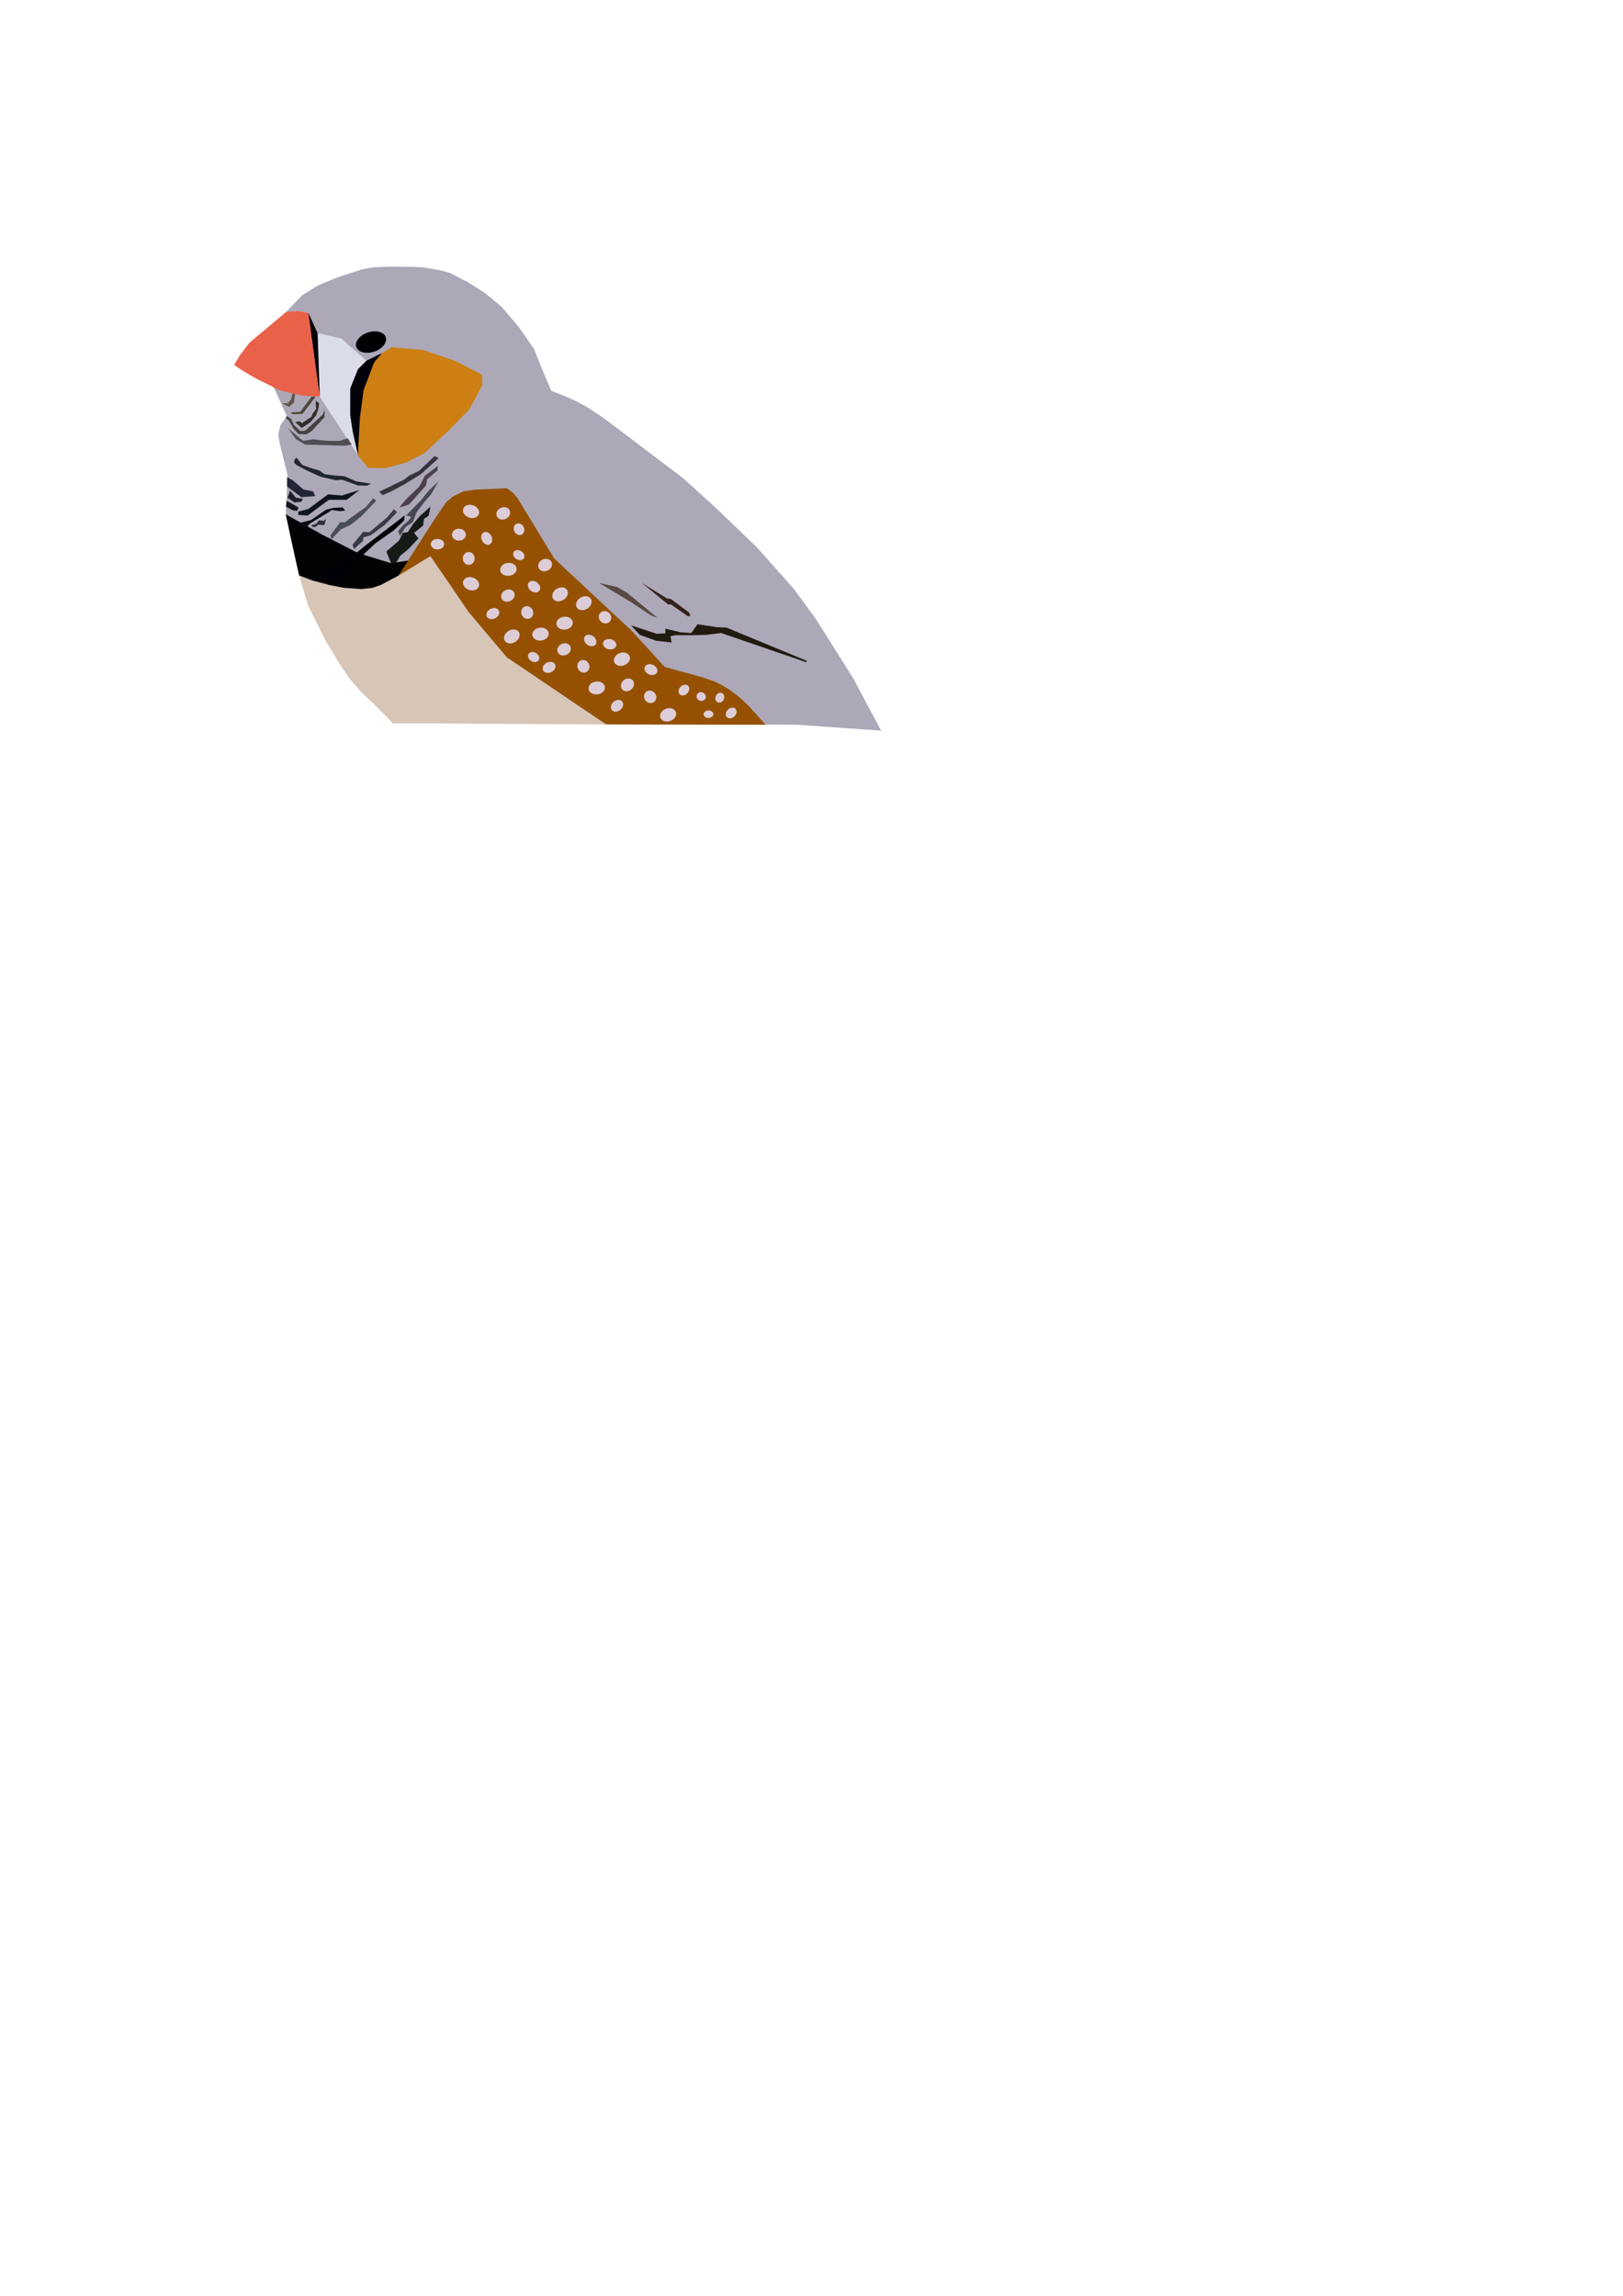 <?xml version="1.0" encoding="UTF-8" standalone="no"?>
<!-- Created with Inkscape (http://www.inkscape.org/) -->

<svg
   xmlns:dc="http://purl.org/dc/elements/1.1/"
   xmlns:cc="http://creativecommons.org/ns#"
   xmlns:rdf="http://www.w3.org/1999/02/22-rdf-syntax-ns#"
   xmlns:svg="http://www.w3.org/2000/svg"
   xmlns="http://www.w3.org/2000/svg"
   xmlns:sodipodi="http://sodipodi.sourceforge.net/DTD/sodipodi-0.dtd"
   xmlns:inkscape="http://www.inkscape.org/namespaces/inkscape"
   width="210mm"
   height="297mm"
   viewBox="0 0 210 297"
   version="1.1"
   id="svg8"
   inkscape:version="0.92.3 (2405546, 2018-03-11)"
   sodipodi:docname="finch.svg">
  <defs
     id="defs2" />
  <sodipodi:namedview
     id="base"
     pagecolor="#ffffff"
     bordercolor="#666666"
     borderopacity="1.0"
     inkscape:pageopacity="0.0"
     inkscape:pageshadow="2"
     inkscape:zoom="0.9899495"
     inkscape:cx="-94.991109"
     inkscape:cy="1050.93"
     inkscape:document-units="mm"
     inkscape:current-layer="svg8"
     showgrid="false"
     inkscape:window-width="1920"
     inkscape:window-height="986"
     inkscape:window-x="-11"
     inkscape:window-y="-11"
     inkscape:window-maximized="1" />
  <g
     inkscape:groupmode="layer"
     id="layer2"
     inkscape:label="body" />
  <g
     id="g2042">
    <g
       transform="translate(100.226,61.739)"
       id="g1947">
      <g
         id="g1851"
         transform="translate(1.108,2.361)">
        <g
           transform="translate(0.309,0.626)"
           id="g1757">
          <g
             id="g1665"
             transform="translate(-0.096,-0.542)">
            <g
               transform="translate(35.728,-81.92)"
               id="g1573">
              <g
                 id="g1488">
                <g
                   transform="translate(137.644,26.46)"
                   id="g1240">
                  <g
                     id="g1046"
                     transform="translate(92.208,17.64)">
                    <g
                       transform="translate(77.375,-17.506)"
                       id="g1027" />
                    <g
                       transform="translate(-175.85,-40.369)"
                       id="g1396">
                      <g
                         id="g1320"
                         transform="translate(175.759,40.821)">
                        <g
                           transform="translate(0.257,0.049)"
                           id="g1241">
                          <g
                             id="g1100"
                             transform="translate(-0.134,0.168)">
                            <g
                               id="g956"
                               transform="translate(0.359,0.231)">
                              <g
                                 transform="translate(-165.026,-33.438)"
                                 id="g1304">
                                <g
                                   transform="translate(0.299,0.599)"
                                   id="g1167">
                                <g
                                   id="g1107"
                                   transform="translate(-117.151,-22.198)">
                                <g
                                   id="g1246">
                                <g
                                   id="g989"
                                   transform="translate(-137.814,-10.027)">
                                <g
                                   id="g868"
                                   transform="translate(12.851,-54.618)">
                                <path
                                   sodipodi:nodetypes="cccccccccccccccccccccccccccccccccccccccccccccccccc"
                                   inkscape:connector-curvature="0"
                                   id="path827"
                                   d="m 94.008,126.999 -1.799,-0.073 -2.439,-0.015 -2.165,0.089 -1.492,0.282 -2.958,0.952 -2.685,1.104 -2.087,1.306 -2.032,2.126 1.594,-0.119 1.276,0.249 1.476,10.831 -5.15,-0.803 -0.898,-0.614 1.795,3.969 -0.846,1.128 -0.276,1.258 0.243,1.346 0.974,3.921 -0.244,5.018 0.811,3.959 0.917,3.943 1.917,3.522 2.598,6.168 2.789,3.659 4.819,5.764 52.307,0.202 10.877,0.769 -3.593,-6.737 -4.886,-7.768 -2.828,-3.853 -4.801,-5.401 -5.404,-5.182 -4.063,-3.685 -4.854,-3.678 -5.635,-4.259 -1.959,-1.282 -1.466,-0.792 -1.306,-0.591 -1.883,-0.737 -1.181,-2.792 -1.065,-2.656 -2.006,-2.867 -2.173,-2.551 -2.157,-1.79 -2.234,-1.405 -2.229,-1.163 -1.007,-0.299 -0.941,-0.178 z"
                                   style="fill:#aca8b8;fill-opacity:1;stroke:none;stroke-width:0.265px;stroke-linecap:butt;stroke-linejoin:miter;stroke-opacity:1" />
                                <ellipse
                                   inkscape:transform-center-y="1.8040693"
                                   inkscape:transform-center-x="-0.40090429"
                                   transform="rotate(-18.316)"
                                   ry="1.303"
                                   rx="2.005"
                                   cy="157.192"
                                   cx="39.955"
                                   id="path839"
                                   style="opacity:1;fill:#000002;fill-opacity:1;fill-rule:evenodd;stroke:none;stroke-width:0.353;stroke-linecap:butt;stroke-linejoin:round;stroke-miterlimit:4;stroke-dasharray:none;stroke-opacity:1" />
                                <path
                                   sodipodi:nodetypes="ccccccccccccc"
                                   inkscape:connector-curvature="0"
                                   id="path829"
                                   d="m 79.221,132.899 1.476,10.831 -2.423,-0.149 -2.727,-0.654 -3.163,-1.573 -1.798,-1.063 -0.969,-0.66 0.738,-1.246 1.269,-1.663 3.467,-2.897 1.259,-1.058 1.594,-0.119 z"
                                   style="fill:#e96149;fill-opacity:1;stroke:none;stroke-width:0.265px;stroke-linecap:butt;stroke-linejoin:miter;stroke-opacity:1" />
                                <path
                                   sodipodi:nodetypes="cccccccccccccccccccc"
                                   inkscape:connector-curvature="0"
                                   id="path841"
                                   d="m 86.929,152.942 -0.617,-0.776 -0.686,-0.862 -0.267,-1.37 0.267,-3.608 0.445,-2.712 0.724,-1.899 0.935,-2.405 1.028,-1.216 1.21,-0.755 4.055,0.341 4.297,1.463 3.374,1.771 0.033,1.336 -1.704,3.174 -2.74,2.773 -3.04,2.84 -2.339,1.203 -2.706,0.735 z"
                                   style="fill:#cd7f13;fill-opacity:1;stroke:none;stroke-width:0.265px;stroke-linecap:butt;stroke-linejoin:miter;stroke-opacity:1" />
                                <path
                                   sodipodi:nodetypes="ccccccccccc"
                                   inkscape:connector-curvature="0"
                                   id="path844"
                                   d="m 85.626,151.305 -0.668,-3.007 -0.334,-2.172 v -3.441 l 1.002,-2.506 1.102,-1.102 2.031,-0.982 -1.028,1.216 -1.359,3.569 -0.474,3.547 z"
                                   style="fill:#010108;fill-opacity:1;stroke:none;stroke-width:0.265px;stroke-linecap:butt;stroke-linejoin:miter;stroke-opacity:1" />
                                <path
                                   sodipodi:nodetypes="cccccccccc"
                                   inkscape:connector-curvature="0"
                                   id="path846"
                                   d="m 86.729,139.077 -3.243,-2.859 -3.071,-0.709 0.283,8.221 4.929,7.574 -0.668,-3.007 -0.334,-2.172 v -3.441 l 1.002,-2.506 z"
                                   style="fill:#dadde9;fill-opacity:1;stroke:none;stroke-width:0.265px;stroke-linecap:butt;stroke-linejoin:miter;stroke-opacity:1" />
                                <path
                                   inkscape:connector-curvature="0"
                                   id="path848"
                                   d="m 80.698,143.731 -0.283,-8.221 -1.193,-2.61 z"
                                   style="fill:#000002;fill-opacity:1;stroke:none;stroke-width:0.265px;stroke-linecap:butt;stroke-linejoin:miter;stroke-opacity:1" />
                                </g>
                                <g
                                   id="g1192"
                                   transform="translate(87.596,-13.135)">
                                <g
                                   transform="translate(-87.596,13.135)"
                                   id="g1145">
                                <path
                                   style="fill:#d7c5b7;fill-opacity:1;stroke:none;stroke-width:0.265px;stroke-linecap:butt;stroke-linejoin:miter;stroke-opacity:1"
                                   d="m 90.876,112.239 7.996,1.77 4.845,-1.733 4.143,-2.539 9.889,13.096 12.862,8.686 -27.612,-0.167 -2.341,-2.36 -1.752,-1.666 -1.453,-1.678 -1.389,-2.032 -1.808,-3.024 -2.231,-4.474 z"
                                   id="path870"
                                   inkscape:connector-curvature="0"
                                   sodipodi:nodetypes="cccccccccccccc" />
                                <path
                                   sodipodi:nodetypes="ccccccccccccccccccccccccccccc"
                                   style="fill:#955101;fill-opacity:1;stroke:none;stroke-width:0.265px;stroke-linecap:butt;stroke-linejoin:miter;stroke-opacity:1"
                                   d="m 103.717,112.276 4.149,-6.481 1.432,-2.161 0.648,-0.913 0.838,-0.694 1.393,-0.674 1.483,-0.202 1.736,-0.086 2.337,-0.107 0.86,0.626 0.572,0.713 4.715,7.748 10.023,9.354 4.276,4.677 1.511,0.426 1.825,0.488 1.623,0.445 1.62,0.583 0.888,0.446 0.944,0.589 0.604,0.436 0.949,0.766 0.995,0.974 2.104,2.331 -20.63,-0.041 -12.862,-8.686 -4.929,-5.845 -4.96,-7.251 z"
                                   id="path872"
                                   inkscape:connector-curvature="0" />
                                <ellipse
                                   style="opacity:1;fill:#ddcdd7;fill-opacity:1;fill-rule:evenodd;stroke:none;stroke-width:0.353;stroke-linecap:butt;stroke-linejoin:round;stroke-miterlimit:4;stroke-dasharray:none;stroke-opacity:1"
                                   id="path878"
                                   cx="141.286"
                                   cy="60.361"
                                   rx="1.069"
                                   ry="0.835"
                                   transform="rotate(19.451)" />
                                <ellipse
                                   style="opacity:1;fill:#ddcdd7;fill-opacity:1;fill-rule:evenodd;stroke:none;stroke-width:0.311;stroke-linecap:butt;stroke-linejoin:round;stroke-miterlimit:4;stroke-dasharray:none;stroke-opacity:1"
                                   id="path878-8"
                                   cx="111.552"
                                   cy="106.971"
                                   rx="0.902"
                                   ry="0.768" />
                                <ellipse
                                   style="opacity:1;fill:#ddcdd7;fill-opacity:1;fill-rule:evenodd;stroke:none;stroke-width:0.289;stroke-linecap:butt;stroke-linejoin:round;stroke-miterlimit:4;stroke-dasharray:none;stroke-opacity:1"
                                   id="path878-0"
                                   cx="153.057"
                                   cy="15.742"
                                   rx="0.819"
                                   ry="0.731"
                                   transform="matrix(0.794,0.608,-0.405,0.914,0,0)" />
                                <ellipse
                                   style="opacity:1;fill:#ddcdd7;fill-opacity:1;fill-rule:evenodd;stroke:none;stroke-width:0.299;stroke-linecap:butt;stroke-linejoin:round;stroke-miterlimit:4;stroke-dasharray:none;stroke-opacity:1"
                                   id="path878-3"
                                   cx="112.821"
                                   cy="110.045"
                                   rx="0.768"
                                   ry="0.835" />
                                <ellipse
                                   style="opacity:1;fill:#ddcdd7;fill-opacity:1;fill-rule:evenodd;stroke:none;stroke-width:0.287;stroke-linecap:butt;stroke-linejoin:round;stroke-miterlimit:4;stroke-dasharray:none;stroke-opacity:1"
                                   id="path878-9"
                                   cx="108.779"
                                   cy="108.197"
                                   rx="0.869"
                                   ry="0.679" />
                                <ellipse
                                   style="opacity:1;fill:#ddcdd7;fill-opacity:1;fill-rule:evenodd;stroke:none;stroke-width:0.353;stroke-linecap:butt;stroke-linejoin:round;stroke-miterlimit:4;stroke-dasharray:none;stroke-opacity:1"
                                   id="path878-1"
                                   cx="144.401"
                                   cy="69.181"
                                   rx="1.069"
                                   ry="0.835"
                                   transform="rotate(19.451)" />
                                <ellipse
                                   style="opacity:1;fill:#ddcdd7;fill-opacity:1;fill-rule:evenodd;stroke:none;stroke-width:0.353;stroke-linecap:butt;stroke-linejoin:round;stroke-miterlimit:4;stroke-dasharray:none;stroke-opacity:1"
                                   id="path878-15"
                                   cx="103.637"
                                   cy="124.883"
                                   rx="1.069"
                                   ry="0.835"
                                   transform="rotate(-6.935)" />
                                <ellipse
                                   style="opacity:1;fill:#ddcdd7;fill-opacity:1;fill-rule:evenodd;stroke:none;stroke-width:0.311;stroke-linecap:butt;stroke-linejoin:round;stroke-miterlimit:4;stroke-dasharray:none;stroke-opacity:1"
                                   id="path878-8-3"
                                   cx="54.565"
                                   cy="155.274"
                                   rx="0.902"
                                   ry="0.768"
                                   transform="rotate(-26.387)" />
                                <ellipse
                                   style="opacity:1;fill:#ddcdd7;fill-opacity:1;fill-rule:evenodd;stroke:none;stroke-width:0.289;stroke-linecap:butt;stroke-linejoin:round;stroke-miterlimit:4;stroke-dasharray:none;stroke-opacity:1"
                                   id="path878-0-4"
                                   cx="119.551"
                                   cy="90.834"
                                   rx="0.819"
                                   ry="0.731"
                                   transform="matrix(0.981,0.192,0.044,0.999,0,0)" />
                                <ellipse
                                   style="opacity:1;fill:#ddcdd7;fill-opacity:1;fill-rule:evenodd;stroke:none;stroke-width:0.299;stroke-linecap:butt;stroke-linejoin:round;stroke-miterlimit:4;stroke-dasharray:none;stroke-opacity:1"
                                   id="path878-3-7"
                                   cx="55.834"
                                   cy="158.348"
                                   rx="0.768"
                                   ry="0.835"
                                   transform="rotate(-26.387)" />
                                <ellipse
                                   style="opacity:1;fill:#ddcdd7;fill-opacity:1;fill-rule:evenodd;stroke:none;stroke-width:0.287;stroke-linecap:butt;stroke-linejoin:round;stroke-miterlimit:4;stroke-dasharray:none;stroke-opacity:1"
                                   id="path878-9-8"
                                   cx="51.792"
                                   cy="156.5"
                                   rx="0.869"
                                   ry="0.679"
                                   transform="rotate(-26.387)" />
                                <ellipse
                                   style="opacity:1;fill:#ddcdd7;fill-opacity:1;fill-rule:evenodd;stroke:none;stroke-width:0.353;stroke-linecap:butt;stroke-linejoin:round;stroke-miterlimit:4;stroke-dasharray:none;stroke-opacity:1"
                                   id="path878-1-2"
                                   cx="106.752"
                                   cy="133.704"
                                   rx="1.069"
                                   ry="0.835"
                                   transform="rotate(-6.935)" />
                                <ellipse
                                   style="opacity:1;fill:#ddcdd7;fill-opacity:1;fill-rule:evenodd;stroke:none;stroke-width:0.316;stroke-linecap:butt;stroke-linejoin:round;stroke-miterlimit:4;stroke-dasharray:none;stroke-opacity:1"
                                   id="path878-15-1"
                                   cx="-75.257"
                                   cy="-148.713"
                                   rx="0.92"
                                   ry="0.779"
                                   transform="matrix(-0.927,0.374,-0.356,-0.935,0,0)" />
                                <ellipse
                                   style="opacity:1;fill:#ddcdd7;fill-opacity:1;fill-rule:evenodd;stroke:none;stroke-width:0.259;stroke-linecap:butt;stroke-linejoin:round;stroke-miterlimit:4;stroke-dasharray:none;stroke-opacity:1"
                                   id="path878-0-4-4"
                                   cx="-85.331"
                                   cy="-118.252"
                                   rx="0.706"
                                   ry="0.682"
                                   transform="matrix(-0.999,0.043,-0.288,-0.958,0,0)" />
                                <ellipse
                                   style="opacity:1;fill:#ddcdd7;fill-opacity:1;fill-rule:evenodd;stroke:none;stroke-width:0.268;stroke-linecap:butt;stroke-linejoin:round;stroke-miterlimit:4;stroke-dasharray:none;stroke-opacity:1"
                                   id="path878-3-7-7"
                                   cx="-25.949"
                                   cy="-159.435"
                                   rx="0.672"
                                   ry="0.768"
                                   transform="matrix(-0.734,0.679,-0.629,-0.777,0,0)" />
                                <ellipse
                                   style="opacity:1;fill:#ddcdd7;fill-opacity:1;fill-rule:evenodd;stroke:none;stroke-width:0.316;stroke-linecap:butt;stroke-linejoin:round;stroke-miterlimit:4;stroke-dasharray:none;stroke-opacity:1"
                                   id="path878-1-2-4"
                                   cx="-72.577"
                                   cy="-140.488"
                                   rx="0.92"
                                   ry="0.779"
                                   transform="matrix(-0.927,0.374,-0.356,-0.935,0,0)" />
                                <ellipse
                                   style="opacity:1;fill:#ddcdd7;fill-opacity:1;fill-rule:evenodd;stroke:none;stroke-width:0.353;stroke-linecap:butt;stroke-linejoin:round;stroke-miterlimit:4;stroke-dasharray:none;stroke-opacity:1"
                                   id="path878-15-9"
                                   cx="110.014"
                                   cy="132.671"
                                   rx="1.069"
                                   ry="0.835"
                                   transform="rotate(-6.935)" />
                                <ellipse
                                   style="opacity:1;fill:#ddcdd7;fill-opacity:1;fill-rule:evenodd;stroke:none;stroke-width:0.311;stroke-linecap:butt;stroke-linejoin:round;stroke-miterlimit:4;stroke-dasharray:none;stroke-opacity:1"
                                   id="path878-8-3-3"
                                   cx="57.984"
                                   cy="164.741"
                                   rx="0.902"
                                   ry="0.768"
                                   transform="rotate(-26.387)" />
                                <ellipse
                                   style="opacity:1;fill:#ddcdd7;fill-opacity:1;fill-rule:evenodd;stroke:none;stroke-width:0.289;stroke-linecap:butt;stroke-linejoin:round;stroke-miterlimit:4;stroke-dasharray:none;stroke-opacity:1"
                                   id="path878-0-4-8"
                                   cx="126.709"
                                   cy="96.428"
                                   rx="0.819"
                                   ry="0.731"
                                   transform="matrix(0.981,0.192,0.044,0.999,0,0)" />
                                <ellipse
                                   style="opacity:1;fill:#ddcdd7;fill-opacity:1;fill-rule:evenodd;stroke:none;stroke-width:0.299;stroke-linecap:butt;stroke-linejoin:round;stroke-miterlimit:4;stroke-dasharray:none;stroke-opacity:1"
                                   id="path878-3-7-6"
                                   cx="59.254"
                                   cy="167.815"
                                   rx="0.768"
                                   ry="0.835"
                                   transform="rotate(-26.387)" />
                                <ellipse
                                   style="opacity:1;fill:#ddcdd7;fill-opacity:1;fill-rule:evenodd;stroke:none;stroke-width:0.287;stroke-linecap:butt;stroke-linejoin:round;stroke-miterlimit:4;stroke-dasharray:none;stroke-opacity:1"
                                   id="path878-9-8-2"
                                   cx="55.212"
                                   cy="165.967"
                                   rx="0.869"
                                   ry="0.679"
                                   transform="rotate(-26.387)" />
                                <ellipse
                                   style="opacity:1;fill:#ddcdd7;fill-opacity:1;fill-rule:evenodd;stroke:none;stroke-width:0.353;stroke-linecap:butt;stroke-linejoin:round;stroke-miterlimit:4;stroke-dasharray:none;stroke-opacity:1"
                                   id="path878-1-2-6"
                                   cx="113.129"
                                   cy="141.492"
                                   rx="1.069"
                                   ry="0.835"
                                   transform="rotate(-6.935)" />
                                <ellipse
                                   style="opacity:1;fill:#ddcdd7;fill-opacity:1;fill-rule:evenodd;stroke:none;stroke-width:0.353;stroke-linecap:butt;stroke-linejoin:round;stroke-miterlimit:4;stroke-dasharray:none;stroke-opacity:1"
                                   id="path878-15-8"
                                   cx="81.807"
                                   cy="161.405"
                                   rx="1.069"
                                   ry="0.835"
                                   transform="rotate(-20.265)" />
                                <ellipse
                                   style="opacity:1;fill:#ddcdd7;fill-opacity:1;fill-rule:evenodd;stroke:none;stroke-width:0.311;stroke-linecap:butt;stroke-linejoin:round;stroke-miterlimit:4;stroke-dasharray:none;stroke-opacity:1"
                                   id="path878-8-3-7"
                                   cx="21.819"
                                   cy="182.442"
                                   rx="0.902"
                                   ry="0.768"
                                   transform="rotate(-39.716)" />
                                <ellipse
                                   style="opacity:1;fill:#ddcdd7;fill-opacity:1;fill-rule:evenodd;stroke:none;stroke-width:0.289;stroke-linecap:butt;stroke-linejoin:round;stroke-miterlimit:4;stroke-dasharray:none;stroke-opacity:1"
                                   id="path878-0-4-1"
                                   cx="100.053"
                                   cy="133.503"
                                   rx="0.819"
                                   ry="0.731"
                                   transform="matrix(0.999,-0.04,0.273,0.962,0,0)" />
                                <ellipse
                                   style="opacity:1;fill:#ddcdd7;fill-opacity:1;fill-rule:evenodd;stroke:none;stroke-width:0.299;stroke-linecap:butt;stroke-linejoin:round;stroke-miterlimit:4;stroke-dasharray:none;stroke-opacity:1"
                                   id="path878-3-7-4"
                                   cx="23.088"
                                   cy="185.515"
                                   rx="0.768"
                                   ry="0.835"
                                   transform="rotate(-39.716)" />
                                <ellipse
                                   style="opacity:1;fill:#ddcdd7;fill-opacity:1;fill-rule:evenodd;stroke:none;stroke-width:0.287;stroke-linecap:butt;stroke-linejoin:round;stroke-miterlimit:4;stroke-dasharray:none;stroke-opacity:1"
                                   id="path878-9-8-5"
                                   cx="19.046"
                                   cy="183.667"
                                   rx="0.869"
                                   ry="0.679"
                                   transform="rotate(-39.716)" />
                                <ellipse
                                   style="opacity:1;fill:#ddcdd7;fill-opacity:1;fill-rule:evenodd;stroke:none;stroke-width:0.353;stroke-linecap:butt;stroke-linejoin:round;stroke-miterlimit:4;stroke-dasharray:none;stroke-opacity:1"
                                   id="path878-1-2-7"
                                   cx="84.922"
                                   cy="170.226"
                                   rx="1.069"
                                   ry="0.835"
                                   transform="rotate(-20.265)" />
                                <ellipse
                                   style="opacity:1;fill:#ddcdd7;fill-opacity:1;fill-rule:evenodd;stroke:none;stroke-width:0.353;stroke-linecap:butt;stroke-linejoin:round;stroke-miterlimit:4;stroke-dasharray:none;stroke-opacity:1"
                                   id="path878-15-88"
                                   cx="-45.876"
                                   cy="-163.047"
                                   rx="1.069"
                                   ry="0.835"
                                   transform="rotate(148.334)" />
                                <ellipse
                                   style="opacity:1;fill:#ddcdd7;fill-opacity:1;fill-rule:evenodd;stroke:none;stroke-width:0.289;stroke-linecap:butt;stroke-linejoin:round;stroke-miterlimit:4;stroke-dasharray:none;stroke-opacity:1"
                                   id="path878-0-4-9"
                                   cx="-62.771"
                                   cy="-152.929"
                                   rx="0.819"
                                   ry="0.731"
                                   transform="matrix(-0.972,0.236,-0.458,-0.889,0,0)" />
                                <ellipse
                                   style="opacity:1;fill:#ddcdd7;fill-opacity:1;fill-rule:evenodd;stroke:none;stroke-width:0.299;stroke-linecap:butt;stroke-linejoin:round;stroke-miterlimit:4;stroke-dasharray:none;stroke-opacity:1"
                                   id="path878-3-7-9"
                                   cx="9.697"
                                   cy="-175.404"
                                   rx="0.768"
                                   ry="0.835"
                                   transform="rotate(128.882)" />
                                <ellipse
                                   style="opacity:1;fill:#ddcdd7;fill-opacity:1;fill-rule:evenodd;stroke:none;stroke-width:0.353;stroke-linecap:butt;stroke-linejoin:round;stroke-miterlimit:4;stroke-dasharray:none;stroke-opacity:1"
                                   id="path878-1-2-2"
                                   cx="-47.893"
                                   cy="-165.635"
                                   rx="1.069"
                                   ry="0.835"
                                   transform="rotate(148.334)" />
                                <ellipse
                                   style="opacity:1;fill:#ddcdd7;fill-opacity:1;fill-rule:evenodd;stroke:none;stroke-width:0.256;stroke-linecap:butt;stroke-linejoin:round;stroke-miterlimit:4;stroke-dasharray:none;stroke-opacity:1"
                                   id="path878-15-6"
                                   cx="-12.738"
                                   cy="-195.683"
                                   rx="0.777"
                                   ry="0.607"
                                   transform="rotate(135.262)" />
                                <ellipse
                                   style="opacity:1;fill:#ddcdd7;fill-opacity:1;fill-rule:evenodd;stroke:none;stroke-width:0.226;stroke-linecap:butt;stroke-linejoin:round;stroke-miterlimit:4;stroke-dasharray:none;stroke-opacity:1"
                                   id="path878-8-3-4"
                                   cx="52.011"
                                   cy="-186.572"
                                   rx="0.655"
                                   ry="0.558"
                                   transform="rotate(115.811)" />
                                <ellipse
                                   style="opacity:1;fill:#ddcdd7;fill-opacity:1;fill-rule:evenodd;stroke:none;stroke-width:0.21;stroke-linecap:butt;stroke-linejoin:round;stroke-miterlimit:4;stroke-dasharray:none;stroke-opacity:1"
                                   id="path878-0-4-43"
                                   cx="-26.119"
                                   cy="-186.283"
                                   rx="0.595"
                                   ry="0.531"
                                   transform="matrix(-0.893,0.45,-0.647,-0.762,0,0)" />
                                <ellipse
                                   style="opacity:1;fill:#ddcdd7;fill-opacity:1;fill-rule:evenodd;stroke:none;stroke-width:0.217;stroke-linecap:butt;stroke-linejoin:round;stroke-miterlimit:4;stroke-dasharray:none;stroke-opacity:1"
                                   id="path878-3-7-1"
                                   cx="52.934"
                                   cy="-184.338"
                                   rx="0.558"
                                   ry="0.607"
                                   transform="rotate(115.811)" />
                                <ellipse
                                   style="opacity:1;fill:#ddcdd7;fill-opacity:1;fill-rule:evenodd;stroke:none;stroke-width:0.256;stroke-linecap:butt;stroke-linejoin:round;stroke-miterlimit:4;stroke-dasharray:none;stroke-opacity:1"
                                   id="path878-1-2-1"
                                   cx="-10.474"
                                   cy="-189.274"
                                   rx="0.777"
                                   ry="0.607"
                                   transform="rotate(135.262)" />
                                <ellipse
                                   style="opacity:1;fill:#ddcdd7;fill-opacity:1;fill-rule:evenodd;stroke:none;stroke-width:0.353;stroke-linecap:butt;stroke-linejoin:round;stroke-miterlimit:4;stroke-dasharray:none;stroke-opacity:1"
                                   id="path878-15-88-0"
                                   cx="-37.706"
                                   cy="-164.406"
                                   rx="1.069"
                                   ry="0.835"
                                   transform="rotate(148.334)" />
                                <ellipse
                                   style="opacity:1;fill:#ddcdd7;fill-opacity:1;fill-rule:evenodd;stroke:none;stroke-width:0.259;stroke-linecap:butt;stroke-linejoin:round;stroke-miterlimit:4;stroke-dasharray:none;stroke-opacity:1"
                                   id="path878-0-4-4-2"
                                   cx="-83.308"
                                   cy="-131.921"
                                   rx="0.706"
                                   ry="0.682"
                                   transform="matrix(-0.999,0.043,-0.288,-0.958,0,0)" />
                                </g>
                                <path
                                   inkscape:connector-curvature="0"
                                   id="path1147"
                                   d="m 3.28,125.373 -1.728,-7.903 4.766,2.658 4.6,2.361 4.26,1.302 2.219,-0.341 -1.275,1.959 -2.28,1.204 -1.096,0.377 -1.468,0.152 -2.254,-0.171 -1.78,-0.344 -2.234,-0.592 z"
                                   style="fill:#000204;fill-opacity:1;stroke:none;stroke-width:0.265px;stroke-linecap:butt;stroke-linejoin:miter;stroke-opacity:1"
                                   sodipodi:nodetypes="cccccccccccccc" />
                                </g>
                                </g>
                                </g>
                                <path
                                   style="fill:#211b0f;fill-opacity:1;stroke:none;stroke-width:0.265px;stroke-linecap:butt;stroke-linejoin:miter;stroke-opacity:1"
                                   d="m -3.988,108.673 3.307,1.087 1.134,-0.047 v -0.614 l 1.984,0.472 1.37,0.095 0.803,-1.134 2.504,0.378 1.228,0.047 10.394,4.299 -0.047,0.189 -11.009,-3.78 -1.937,0.236 -1.559,0.047 H 1.729 l -0.614,0.142 0.142,0.803 -2.032,-0.236 -2.079,-0.756 z"
                                   id="path935"
                                   inkscape:connector-curvature="0" />
                                </g>
                                <path
                                   style="fill:#34221a;fill-opacity:1;stroke:none;stroke-width:0.265px;stroke-linecap:butt;stroke-linejoin:miter;stroke-opacity:1"
                                   d="m -119.719,80.996 3.374,2.773 h 0.367 l 2.205,1.537 0.301,-0.067 -0.134,-0.401 -2.372,-1.771 -0.568,-0.1 z"
                                   id="path1048"
                                   inkscape:connector-curvature="0" />
                                <path
                                   style="fill:#584a40;fill-opacity:1;stroke:none;stroke-width:0.265px;stroke-linecap:butt;stroke-linejoin:miter;stroke-opacity:1"
                                   d="m -125.265,80.996 4.176,2.506 2.506,1.67 0.869,0.334 -3.976,-3.274 -1.303,-0.735 z"
                                   id="path1050"
                                   inkscape:connector-curvature="0" />
                                </g>
                                <path
                                   inkscape:connector-curvature="0"
                                   id="path1169"
                                   d="m -163.92,72.777 1.228,0.094 2.74,-2.032 h 2.315 l 1.654,-1.276 -2.268,0.709 -1.795,-0.142 -2.551,1.89 -1.276,0.331 z"
                                   style="fill:#0f131c;fill-opacity:1;stroke:none;stroke-width:0.265px;stroke-linecap:butt;stroke-linejoin:miter;stroke-opacity:1" />
                                <path
                                   inkscape:connector-curvature="0"
                                   id="path1173"
                                   d="m -163.305,70.698 -0.898,-0.142 -0.756,-0.898 -0.331,0.898 0.898,0.614 0.898,-0.094 z"
                                   style="fill:#1f1f27;fill-opacity:1;stroke:none;stroke-width:0.265px;stroke-linecap:butt;stroke-linejoin:miter;stroke-opacity:1" />
                                <path
                                   sodipodi:nodetypes="ccccccccccccccccccc"
                                   inkscape:connector-curvature="0"
                                   id="path1175"
                                   d="m -164.431,66.048 0.358,0.32 1.334,0.692 1.728,0.792 1.983,0.449 0.827,-0.058 2.005,0.73 1.217,0.024 0.484,-0.26 -1.89,-0.283 -1.553,-0.676 -1.376,-0.104 -1.189,-0.16 -0.677,-0.478 -1.087,-0.307 -1.134,-0.425 -0.732,-0.945 -0.257,0.304 z"
                                   style="fill:#22252e;fill-opacity:1;stroke:none;stroke-width:0.265px;stroke-linecap:butt;stroke-linejoin:miter;stroke-opacity:1" />
                              </g>
                              <path
                                 inkscape:connector-curvature="0"
                                 id="path887"
                                 d="m -329.319,27.355 0.839,0.756 1.146,-0.768 0.732,-0.898 0.295,-0.862 0.071,-0.685 -0.437,-0.319 0.012,0.52 0.059,0.532 -0.472,0.626 -0.13,0.378 -1.228,0.839 -0.366,-0.248 z"
                                 style="fill:#342c2a;fill-opacity:1;stroke:none;stroke-width:0.265px;stroke-linecap:butt;stroke-linejoin:miter;stroke-opacity:1" />
                              <path
                                 inkscape:connector-curvature="0"
                                 id="path889"
                                 d="m -330.453,26.54 -0.071,0.343 0.354,0.213 0.673,1.146 0.614,0.638 1.016,0.047 0.744,-0.484 1.595,-1.748 0.012,-0.98 -0.236,0.65 -2.256,2.067 -0.638,0.071 -0.862,-0.803 -0.354,-0.78 z"
                                 style="fill:#453f40;fill-opacity:1;stroke:none;stroke-width:0.265px;stroke-linecap:butt;stroke-linejoin:miter;stroke-opacity:1" />
                            </g>
                            <path
                               style="fill:#4f4d53;fill-opacity:1;stroke:none;stroke-width:0.265px;stroke-linecap:butt;stroke-linejoin:miter;stroke-opacity:1"
                               d="m -329.897,28.335 1.016,1.417 1.205,0.732 5.079,0.142 0.945,-0.142 -0.52,-0.827 -1.063,0.354 -1.748,-0.024 -1.654,-0.189 -1.252,0.189 -0.472,-0.307 z"
                               id="path958"
                               inkscape:connector-curvature="0"
                               sodipodi:nodetypes="cccccccccccc" />
                          </g>
                          <path
                             style="fill:#655549;fill-opacity:1;stroke:none;stroke-width:0.265px;stroke-linecap:butt;stroke-linejoin:miter;stroke-opacity:1"
                             d="m -330.819,25.312 0.921,0.449 0.638,-0.543 0.142,-1.134 -0.354,-0.024 -0.142,0.732 -0.449,0.496 z"
                             id="path1029"
                             inkscape:connector-curvature="0" />
                          <path
                             style="fill:#4f463d;fill-opacity:1;stroke:none;stroke-width:0.265px;stroke-linecap:butt;stroke-linejoin:miter;stroke-opacity:1"
                             d="m -329.72,26.481 1.276,-0.071 1.465,-1.961 h 0.532 l -1.701,2.221 -1.252,0.047 z"
                             id="path1031"
                             inkscape:connector-curvature="0" />
                        </g>
                        <path
                           inkscape:connector-curvature="0"
                           id="path1243"
                           d="m -325.385,47.187 1.37,-0.756 1.039,-0.047 3.307,-2.693 5.008,-3.827 -0.095,0.661 -1.276,1.228 -2.41,1.701 -4.016,3.733 -0.85,0.378 -1.134,0.52 z"
                           style="fill:#000007;fill-opacity:1;stroke:none;stroke-width:0.265px;stroke-linecap:butt;stroke-linejoin:miter;stroke-opacity:1" />
                        <path
                           inkscape:connector-curvature="0"
                           id="path1245"
                           d="m -321.417,43.643 0.189,0.567 1.134,-1.039 0.095,-0.472 0.945,-0.283 1.795,-1.323 1.606,-1.654 -0.425,-0.378 -0.85,1.039 -2.315,1.937 -0.803,-0.047 z"
                           style="fill:#383a47;fill-opacity:1;stroke:none;stroke-width:0.265px;stroke-linecap:butt;stroke-linejoin:miter;stroke-opacity:1" />
                      </g>
                    </g>
                    <path
                       inkscape:connector-curvature="0"
                       id="path1398"
                       d="m -329.978,35.356 v 1.228 l 1.843,1.37 1.795,-0.142 -0.283,-0.614 -1.228,-0.236 -1.323,-1.134 z"
                       style="fill:#232534;fill-opacity:1;stroke:none;stroke-width:0.265px;stroke-linecap:butt;stroke-linejoin:miter;stroke-opacity:1" />
                    <path
                       sodipodi:nodetypes="cccccccccccc"
                       inkscape:connector-curvature="0"
                       id="path1400"
                       d="m -328.589,41.338 1.701,-0.425 1.941,-1.34 0.991,-0.246 1.155,-0.047 0.351,0.401 -0.685,0.084 -1.019,-0.15 -2.873,1.754 -0.418,0.484 -0.885,-0.117 z"
                       style="fill:#090c15;fill-opacity:1;stroke:none;stroke-width:0.265px;stroke-linecap:butt;stroke-linejoin:miter;stroke-opacity:1" />
                    <path
                       inkscape:connector-curvature="0"
                       id="path1402"
                       d="m -326.219,41.401 0.367,-0.451 0.585,0.067 0.334,-0.267 -0.234,0.819 -0.768,-0.05 -0.418,0.317 -0.451,-0.1 v -0.167 z"
                       style="fill:#2c2e3b;fill-opacity:1;stroke:none;stroke-width:0.265px;stroke-linecap:butt;stroke-linejoin:miter;stroke-opacity:1" />
                    <path
                       inkscape:connector-curvature="0"
                       id="path1404"
                       d="m -330.044,38.433 -0.084,0.752 0.952,0.501 0.535,0.017 0.134,-0.418 -0.902,-0.518 z"
                       style="fill:#15151e;fill-opacity:1;stroke:none;stroke-width:0.265px;stroke-linecap:butt;stroke-linejoin:miter;stroke-opacity:1" />
                  </g>
                </g>
              </g>
            </g>
            <path
               inkscape:connector-curvature="0"
               id="path1575"
               d="m -58.785,5.089 0.094,0.52 1.276,-1.323 1.228,-0.567 1.465,-1.181 1.843,-1.937 -0.378,-0.331 -0.945,1.134 -1.984,1.417 -0.756,0.567 h -0.614 z"
               style="fill:#4a4c59;fill-opacity:1;stroke:none;stroke-width:0.265px;stroke-linecap:butt;stroke-linejoin:miter;stroke-opacity:1" />
            <path
               inkscape:connector-curvature="0"
               id="path1577"
               d="m -52.491,-0.562 0.472,0.425 1.276,-0.567 1.559,-0.85 2.079,-1.276 2.315,-2.079 -0.52,-0.283 -2.032,1.937 -1.228,0.567 -0.709,0.567 z"
               style="fill:#34343d;fill-opacity:1;stroke:none;stroke-width:0.265px;stroke-linecap:butt;stroke-linejoin:miter;stroke-opacity:1" />
          </g>
          <path
             style="fill:#171b16;fill-opacity:1;stroke:none;stroke-width:0.265px;stroke-linecap:butt;stroke-linejoin:miter;stroke-opacity:1"
             d="m -51.66,6.62 0.614,1.512 0.661,-0.047 0.52,-0.898 1.087,-0.898 1.276,-1.37 -0.567,-0.709 1.181,-0.945 0.095,-0.85 0.614,-0.425 0.236,-1.181 -1.37,1.228 -0.898,1.039 -0.661,1.039 -0.661,0.094 -0.472,0.992 z"
             id="path1667"
             inkscape:connector-curvature="0" />
        </g>
        <path
           inkscape:connector-curvature="0"
           id="path1759"
           d="m -48.798,2.585 1.971,-2.005 0.869,-1.102 1.336,-1.303 -0.935,1.67 -0.902,1.036 -1.002,1.336 -0.434,1.203 -1.002,0.702 -0.668,1.102 -0.267,-0.601 0.668,-0.802 0.668,-0.535 0.367,-0.535 z"
           style="fill:#474654;fill-opacity:1;stroke:none;stroke-width:0.265px;stroke-linecap:butt;stroke-linejoin:miter;stroke-opacity:1" />
      </g>
      <path
         style="fill:#4c404c;fill-opacity:1;stroke:none;stroke-width:0.265px;stroke-linecap:butt;stroke-linejoin:miter;stroke-opacity:1"
         d="m -48.576,3.939 0.869,-1.069 1.737,-1.67 0.735,-1.403 1.67,-1.27 -0.067,0.601 -1.336,1.136 -0.134,0.802 -2.205,2.472 z"
         id="path1853"
         inkscape:connector-curvature="0" />
    </g>
  </g>
</svg>

